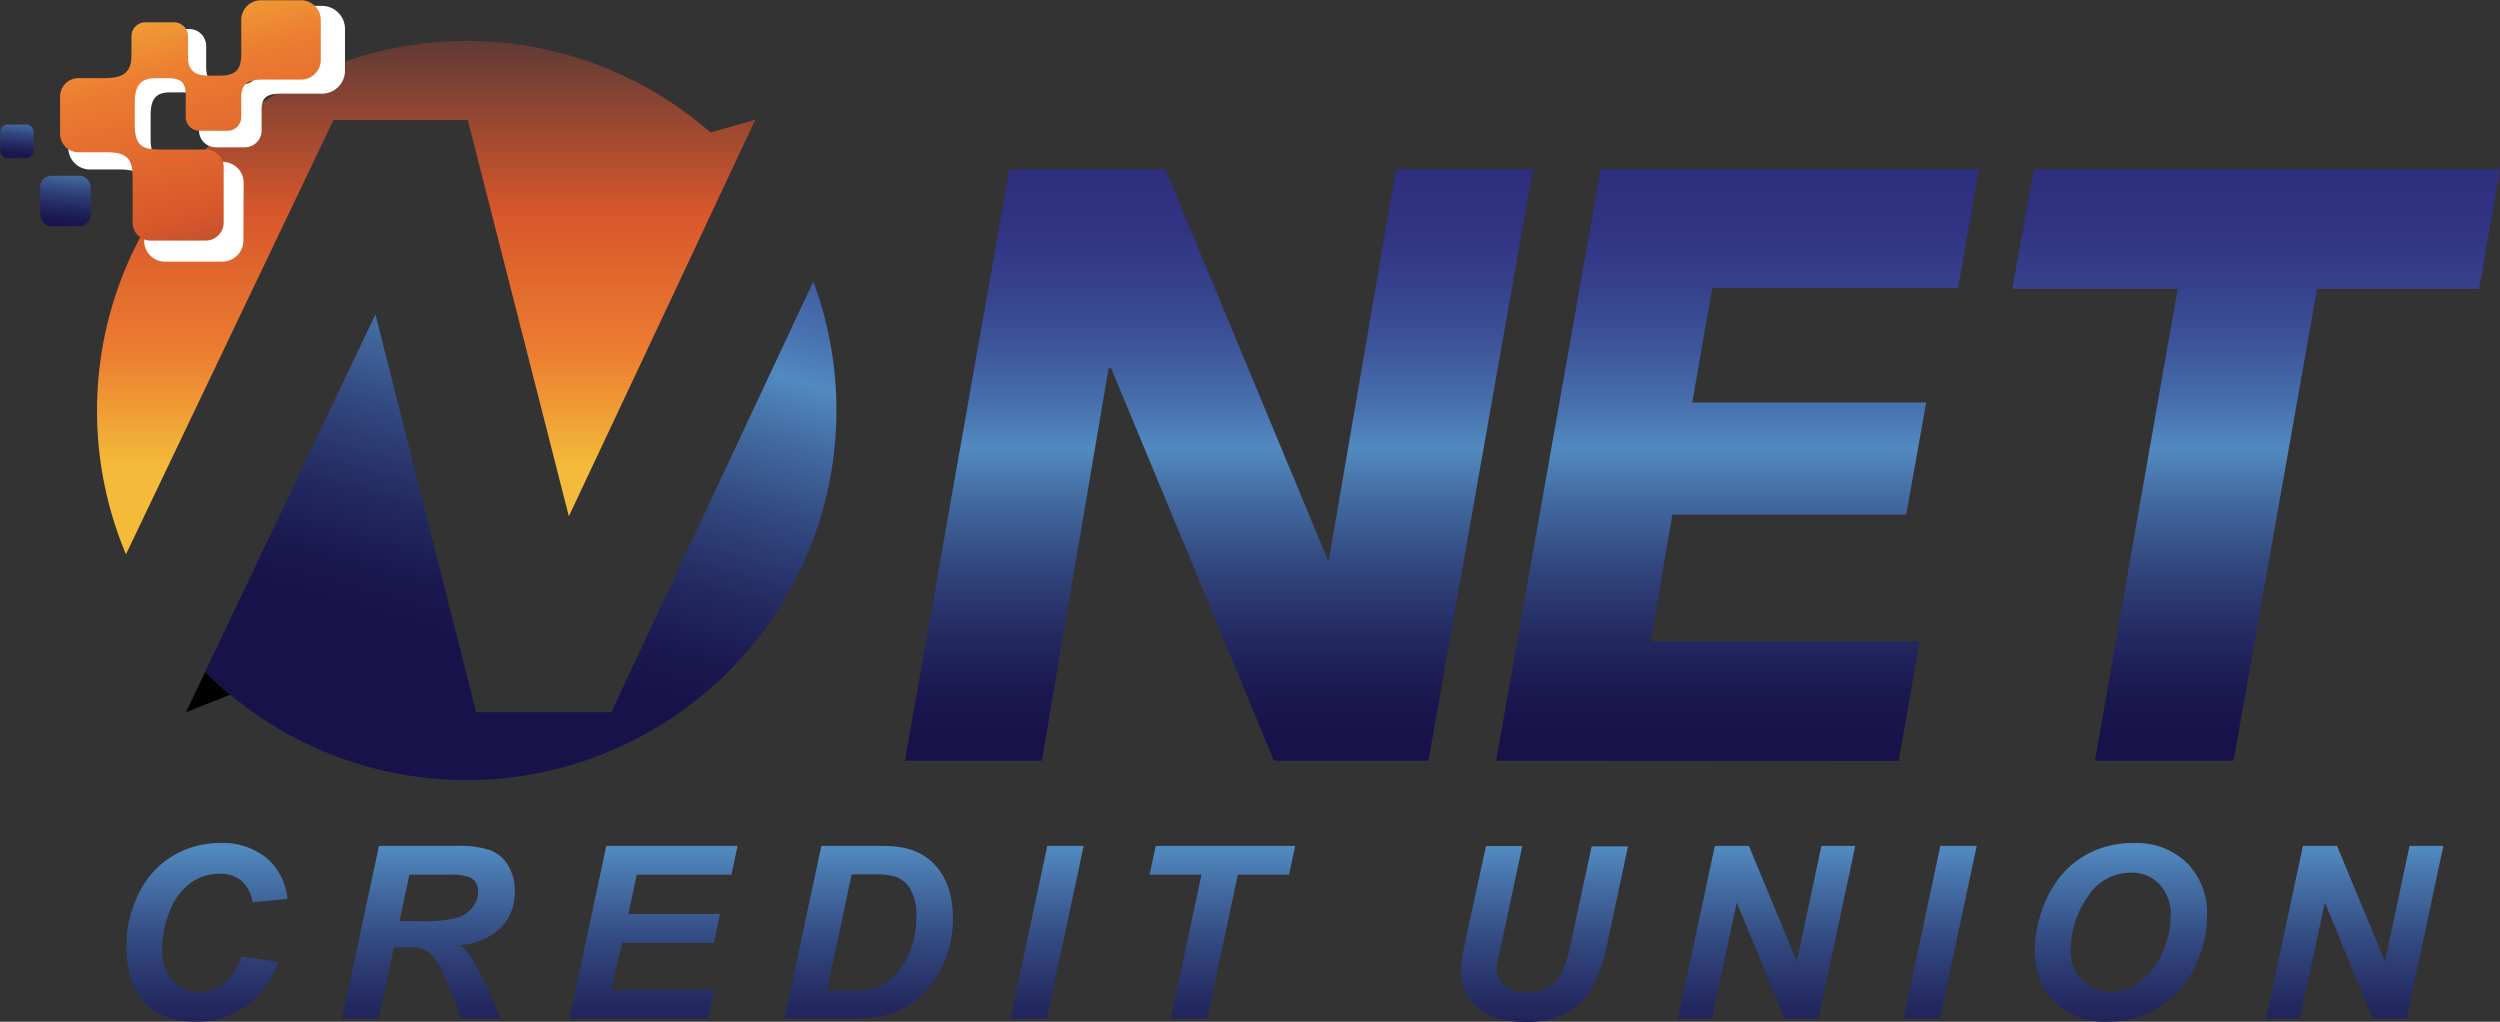 <svg xmlns="http://www.w3.org/2000/svg" xmlns:xlink="http://www.w3.org/1999/xlink" viewBox="0 0 406.83 166.27"><rect x="0" y="0" width="406.83" height="166.27" fill="#333333" stroke="none"/><defs><style>.a{fill:url(#a);}.b{fill:#010101;}.c{fill:url(#b);}.d{fill:#fff;stroke:#fff;stroke-miterlimit:10;stroke-width:0.78px;}.e{fill:url(#c);}.f,.g{fill-rule:evenodd;}.f{fill:url(#d);}.g{fill:url(#e);}.h{fill:url(#f);}.i{fill:url(#g);}.j{fill:url(#h);}.k{fill:url(#i);}.l{fill:url(#j);}.m{fill:url(#k);}.n{fill:url(#l);}.o{fill:url(#m);}.p{fill:url(#n);}.q{fill:url(#o);}.r{fill:url(#p);}.s{fill:url(#q);}.t{fill:url(#r);}.u{fill:url(#s);}</style><linearGradient id="a" x1="80.08" y1="60.64" x2="80.08" y2="133.21" gradientUnits="userSpaceOnUse"><stop offset="0.02" stop-color="#583836"/><stop offset="0.43" stop-color="#d7572b"/><stop offset="0.74" stop-color="#ec7c31"/><stop offset="1" stop-color="#f3bb39"/></linearGradient><linearGradient id="b" x1="121.27" y1="57.54" x2="91.39" y2="164.16" gradientUnits="userSpaceOnUse"><stop offset="0" stop-color="#2f2f7f"/><stop offset="0.1" stop-color="#313382"/><stop offset="0.2" stop-color="#35408b"/><stop offset="0.31" stop-color="#3d559a"/><stop offset="0.42" stop-color="#4872af"/><stop offset="0.49" stop-color="#518ac0"/><stop offset="0.57" stop-color="#446ea4"/><stop offset="0.7" stop-color="#31467d"/><stop offset="0.82" stop-color="#232a61"/><stop offset="0.92" stop-color="#1b1850"/><stop offset="1" stop-color="#18124a"/></linearGradient><linearGradient id="c" x1="22.53" y1="74.09" x2="20.29" y2="95.17" gradientTransform="translate(0.63 -0.61) rotate(0.01)" xlink:href="#b"/><linearGradient id="d" x1="14.09" y1="69.83" x2="12.59" y2="83.92" gradientTransform="translate(0.21 -0.52) rotate(-0.26)" xlink:href="#b"/><linearGradient id="e" x1="54.97" y1="122.84" x2="36.05" y2="50.67" gradientTransform="translate(0.21 -0.52) rotate(-0.26)" xlink:href="#a"/><linearGradient id="f" x1="44.44" y1="157.72" x2="44.44" y2="234.3" xlink:href="#b"/><linearGradient id="g" x1="80.44" y1="157.72" x2="80.44" y2="234.3" xlink:href="#b"/><linearGradient id="h" x1="117.1" y1="157.72" x2="117.1" y2="234.3" xlink:href="#b"/><linearGradient id="i" x1="152.11" y1="157.72" x2="152.11" y2="234.3" xlink:href="#b"/><linearGradient id="j" x1="181.14" y1="157.72" x2="181.14" y2="234.3" xlink:href="#b"/><linearGradient id="k" x1="209.69" y1="157.72" x2="209.69" y2="234.3" xlink:href="#b"/><linearGradient id="l" x1="262.11" y1="157.72" x2="262.11" y2="234.3" xlink:href="#b"/><linearGradient id="m" x1="298.24" y1="157.72" x2="298.24" y2="234.3" xlink:href="#b"/><linearGradient id="n" x1="326.47" y1="157.72" x2="326.47" y2="234.3" xlink:href="#b"/><linearGradient id="o" x1="355.88" y1="157.72" x2="355.88" y2="234.3" xlink:href="#b"/><linearGradient id="p" x1="393.95" y1="157.72" x2="393.95" y2="234.3" xlink:href="#b"/><linearGradient id="q" x1="209.09" y1="85.04" x2="209.09" y2="177.25" xlink:href="#b"/><linearGradient id="r" x1="293.49" y1="85.04" x2="293.49" y2="177.25" xlink:href="#b"/><linearGradient id="s" x1="377.88" y1="85.04" x2="377.88" y2="177.25" xlink:href="#b"/></defs><title>net</title><path class="a" d="M126.36,78.82a60.19,60.19,0,0,0-95.12,68.64L65,76.8H86.87l16.44,64.48,17.32-36.8L130.71,83l2.94-6.24Z" transform="translate(-10.74 -57.26)"/><path class="b" d="M44.13,166.59,41,173.16l7.21-2.85C46.8,169.13,45.43,167.9,44.13,166.59Z" transform="translate(-10.74 -57.26)"/><path class="c" d="M143.1,103.06l-32.88,70.1h-22L71.84,108.42l-22,46.17-5.72,12c1.3,1.31,2.67,2.54,4.08,3.72a60.19,60.19,0,0,0,94.89-67.25Z" transform="translate(-10.74 -57.26)"/><path class="d" d="M47,84l-7.78,0c-2.76,0-4.34-.39-4.36-4.16l0-3.76c0-2.56.74-4.16,3.45-4.17h2.21c2.43,0,3,.91,3,2.91l0,3.7a2.34,2.34,0,0,0,2.34,2.32l4.73,0a2.34,2.34,0,0,0,2.33-2.35V75.05c0-3.17,2.46-2.94,4.58-2.94l5.66,0a3.36,3.36,0,0,0,3.33-3.37l0-6.8a3.35,3.35,0,0,0-3.36-3.33l-6.81,0A3.36,3.36,0,0,0,53,62l0,5.56c0,2.46-.52,3.88-3.61,3.9H47.54c-2.18,0-3.63-.59-3.64-3.24V64.73a2.37,2.37,0,0,0-2.38-2.36l-4.81,0a2.38,2.38,0,0,0-2.36,2.39V68c0,3-1.57,3.85-4.54,3.86l-4.46,0A3.13,3.13,0,0,0,22.25,75l0,6.34a3.13,3.13,0,0,0,3.14,3.11l4.81,0c3.6,0,4.37,1.26,4.39,4.32l0,7.68a3,3,0,0,0,3,3l9.37,0a3.06,3.06,0,0,0,3-3L50,87A3,3,0,0,0,47,84Z" transform="translate(-10.74 -57.26)"/><rect class="e" x="17.29" y="85.86" width="8.22" height="8.21" rx="1.83" ry="1.83" transform="translate(-11.16 -57.16) rotate(-0.26)"/><path class="f" d="M15,77.52l-3,0a1.23,1.23,0,0,0-1.22,1.23l0,3A1.23,1.23,0,0,0,12,83l3,0a1.23,1.23,0,0,0,1.22-1.23v-3A1.24,1.24,0,0,0,15,77.52Z" transform="translate(-10.74 -57.26)"/><path class="g" d="M44.28,81.59l-7.44,0c-2.65,0-4.16-.38-4.17-4l0-3.6c0-2.45.7-4,3.29-4h2.12c2.33,0,2.88.88,2.88,2.8l0,3.53a2.23,2.23,0,0,0,2.24,2.22l4.53,0A2.23,2.23,0,0,0,50,76.32l0-3.29c0-3,2.36-2.81,4.39-2.82l5.42,0A3.21,3.21,0,0,0,62.94,67l0-6.51a3.22,3.22,0,0,0-3.22-3.19l-6.51,0A3.21,3.21,0,0,0,50,60.51l0,5.33c0,2.35-.49,3.71-3.45,3.73H44.81c-2.09,0-3.47-.56-3.48-3.11l0-3.32A2.27,2.27,0,0,0,39,60.89l-4.61,0a2.27,2.27,0,0,0-2.26,2.28v3.1c0,2.92-1.5,3.69-4.34,3.7l-4.27,0a3,3,0,0,0-3,3l0,6.07a3,3,0,0,0,3,3l4.61,0c3.43,0,4.18,1.21,4.19,4.13l0,7.35a2.92,2.92,0,0,0,2.92,2.89l9,0a2.93,2.93,0,0,0,2.9-2.92l0-9A2.9,2.9,0,0,0,44.28,81.59Z" transform="translate(-10.74 -57.26)"/><path class="h" d="M50.05,212.92l6,.88A15,15,0,0,1,50.78,221a13.74,13.74,0,0,1-8.2,2.5c-3.52,0-6.28-1-8.26-3.1s-3-5.07-3-9a19.25,19.25,0,0,1,2-8.76,14.36,14.36,0,0,1,5.53-6.09,14.81,14.81,0,0,1,7.7-2.11,11.33,11.33,0,0,1,7.57,2.45,9.94,9.94,0,0,1,3.4,6.66l-5.68.53A5.84,5.84,0,0,0,50,200.55a5.46,5.46,0,0,0-3.59-1.1,8,8,0,0,0-4.59,1.45,9.94,9.94,0,0,0-3.41,4.55,16.16,16.16,0,0,0-1.27,6.18,7.48,7.48,0,0,0,1.66,5.21A5.32,5.32,0,0,0,43,218.68a6.81,6.81,0,0,0,4.22-1.45A8.62,8.62,0,0,0,50.05,212.92Z" transform="translate(-10.74 -57.26)"/><path class="i" d="M72.35,223H66.41l6-28.09H85.24a15.82,15.82,0,0,1,5.14.66,5.89,5.89,0,0,1,3,2.43,7.77,7.77,0,0,1,1.13,4.27,8.28,8.28,0,0,1-2.2,5.91,10.69,10.69,0,0,1-6.67,2.89,11.21,11.21,0,0,1,2.15,2.62A70.26,70.26,0,0,1,92.18,223H85.81q-.77-2.37-3-7.41A8.51,8.51,0,0,0,80.21,212a5.68,5.68,0,0,0-2.95-.56H74.84Zm3.4-15.84h3.14a22.83,22.83,0,0,0,6.34-.56,5.1,5.1,0,0,0,2.45-1.74,4.09,4.09,0,0,0,.88-2.49,2.49,2.49,0,0,0-1.28-2.3,7.86,7.86,0,0,0-3.4-.46H77.36Z" transform="translate(-10.74 -57.26)"/><path class="j" d="M103.41,223l6-28.09h21.36l-1,4.7H114.36L113,206H127.9l-1,4.69H112l-1.81,7.63h16.77l-1,4.69Z" transform="translate(-10.74 -57.26)"/><path class="k" d="M138.4,223l6-28.09h7.76c2.16,0,3.54,0,4.15.1a12,12,0,0,1,3.19.71,9,9,0,0,1,2.56,1.5,9.77,9.77,0,0,1,2,2.33,11.18,11.18,0,0,1,1.29,3.13,15.77,15.77,0,0,1,.45,3.88,17.55,17.55,0,0,1-1.78,8.06,16,16,0,0,1-4.47,5.59,13.59,13.59,0,0,1-5.33,2.37,27.89,27.89,0,0,1-5.68.42Zm6.9-4.52h3a20.4,20.4,0,0,0,4.73-.39,6.57,6.57,0,0,0,2.68-1.47,12.41,12.41,0,0,0,2.95-4.14,14.32,14.32,0,0,0,1.2-6.09,8.23,8.23,0,0,0-1-4.49,4.77,4.77,0,0,0-2.44-2,13,13,0,0,0-3.64-.35h-3.44Z" transform="translate(-10.74 -57.26)"/><path class="l" d="M175.17,223l6-28.09h5.92l-6,28.09Z" transform="translate(-10.74 -57.26)"/><path class="m" d="M207.19,223h-5.93l5-23.39h-8.45l1-4.7h22.7l-1,4.7h-8.33Z" transform="translate(-10.74 -57.26)"/><path class="n" d="M252.56,194.94h5.91l-3.26,15.25L254.4,214a5.88,5.88,0,0,0-.08.9,3.49,3.49,0,0,0,1.25,2.75,5.39,5.39,0,0,0,3.63,1.08,7.19,7.19,0,0,0,3.54-.78,5.29,5.29,0,0,0,2.16-2.34,24.34,24.34,0,0,0,1.55-5.27l3.3-15.35h5.92l-3.28,15.37a30.54,30.54,0,0,1-2.4,7.42,10.48,10.48,0,0,1-4.11,4.17,13.63,13.63,0,0,1-7,1.61q-5,0-7.7-2.4a8,8,0,0,1-2.67-6.18,11.82,11.82,0,0,1,.13-1.71q.09-.61.69-3.48Z" transform="translate(-10.74 -57.26)"/><path class="o" d="M306.67,223h-5.52l-7.78-18.87L289.32,223H283.8l6-28.09h5.54l7.8,18.8,4-18.8h5.51Z" transform="translate(-10.74 -57.26)"/><path class="p" d="M320.5,223l6-28.09h5.92l-6,28.09Z" transform="translate(-10.74 -57.26)"/><path class="q" d="M341.85,212a19.69,19.69,0,0,1,.77-5.26,18.6,18.6,0,0,1,3.06-6.41,14.61,14.61,0,0,1,5.17-4.3,15.51,15.51,0,0,1,7.12-1.59,11.8,11.8,0,0,1,8.64,3.24,11.52,11.52,0,0,1,3.29,8.59,18.65,18.65,0,0,1-2.14,8.6,15.36,15.36,0,0,1-14.13,8.64,12.15,12.15,0,0,1-6.77-1.78,10,10,0,0,1-3.87-4.42A13.26,13.26,0,0,1,341.85,212Zm5.86-.12a6.86,6.86,0,0,0,1.81,4.85,6.17,6.17,0,0,0,4.76,1.95,7.91,7.91,0,0,0,4.6-1.54,11.23,11.23,0,0,0,3.66-4.68,14.52,14.52,0,0,0,1.44-6.1,7.19,7.19,0,0,0-1.82-5.2,6.22,6.22,0,0,0-4.66-1.89,8.27,8.27,0,0,0-7.07,4A15,15,0,0,0,347.71,211.9Z" transform="translate(-10.74 -57.26)"/><path class="r" d="M402.38,223h-5.53l-7.78-18.87L385,223H379.5l6-28.09h5.55l7.8,18.8,4-18.8h5.5Z" transform="translate(-10.74 -57.26)"/><path class="s" d="M218.06,181.05l-26.5-63.87h-.41l-10.87,63.87H158l17-96.22h25.41l26.37,63.47H227L237.9,84.83h22.29l-17,96.22Z" transform="translate(-10.74 -57.26)"/><path class="t" d="M254.21,181.05l17-96.22h61.56l-3.39,19.3h-40l-3.26,18.62H324.2L320.94,141H282.89l-3.53,20.66h43.76l-3.4,19.43Z" transform="translate(-10.74 -57.26)"/><path class="u" d="M387.8,104.27l-13.59,76.78H351.65l13.46-76.78H338.2l3.53-19.44h75.84l-3.4,19.44Z" transform="translate(-10.74 -57.26)"/></svg>